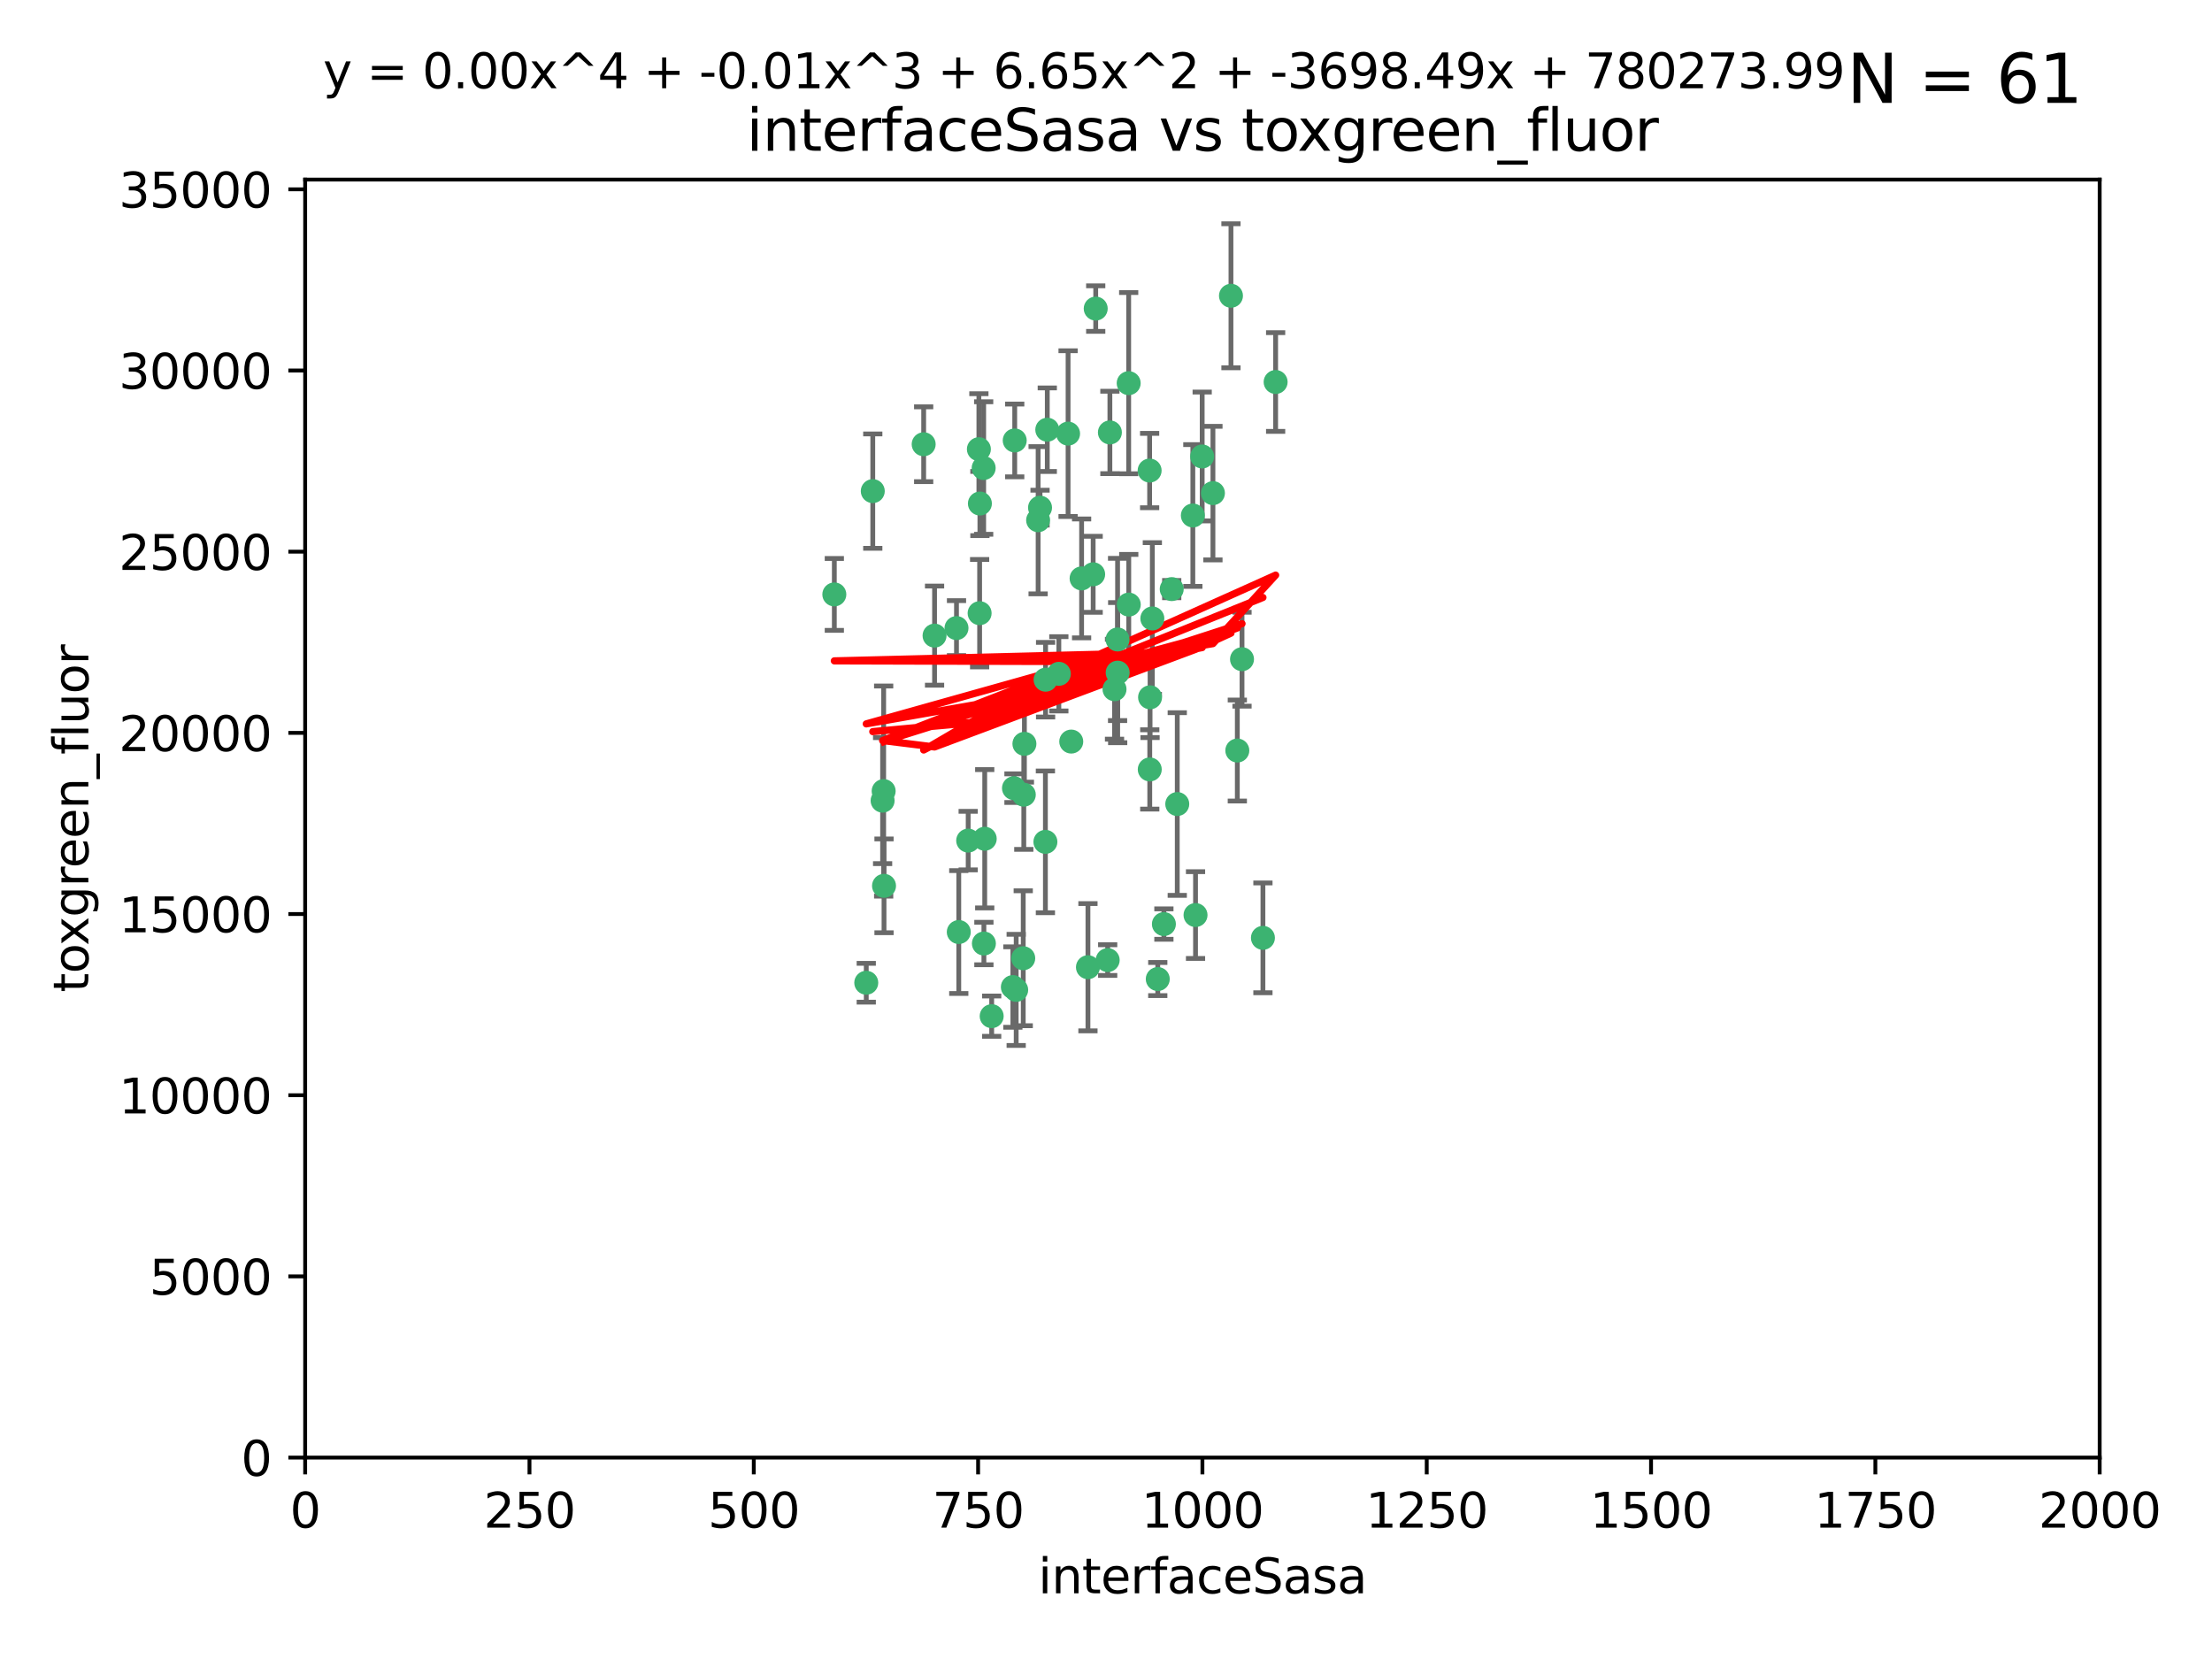 <?xml version="1.0" encoding="utf-8" standalone="no"?>
<!DOCTYPE svg PUBLIC "-//W3C//DTD SVG 1.1//EN"
  "http://www.w3.org/Graphics/SVG/1.1/DTD/svg11.dtd">
<svg xmlns:xlink="http://www.w3.org/1999/xlink" width="460.8pt" height="345.6pt" viewBox="0 0 460.8 345.6" xmlns="http://www.w3.org/2000/svg" version="1.1">
 <defs>
  <style type="text/css">*{stroke-linejoin: round; stroke-linecap: butt}</style>
 </defs>
 <g id="figure_1">
  <g id="patch_1">
   <path d="M 0 345.6 
L 460.8 345.6 
L 460.8 0 
L 0 0 
z
" style="fill: #ffffff"/>
  </g>
  <g id="axes_1">
   <g id="patch_2">
    <path d="M 63.571 303.64 
L 437.4 303.64 
L 437.4 37.411 
L 63.571 37.411 
z
" style="fill: #ffffff"/>
   </g>
   <g id="PathCollection_1">
    <defs>
     <path id="m97a8a658a0" d="M 0 1.118 
C 0.297 1.118 0.581 1 0.791 0.791 
C 1 0.581 1.118 0.297 1.118 0 
C 1.118 -0.297 1 -0.581 0.791 -0.791 
C 0.581 -1 0.297 -1.118 0 -1.118 
C -0.297 -1.118 -0.581 -1 -0.791 -0.791 
C -1 -0.581 -1.118 -0.297 -1.118 0 
C -1.118 0.297 -1 0.581 -0.791 0.791 
C -0.581 1 -0.297 1.118 0 1.118 
z
" style="stroke: #3cb371"/>
    </defs>
    <g clip-path="url(#p29687b8941)">
     <use xlink:href="#m97a8a658a0" x="239.489" y="98.026" style="fill: #3cb371; stroke: #3cb371"/>
     <use xlink:href="#m97a8a658a0" x="250.437" y="95.094" style="fill: #3cb371; stroke: #3cb371"/>
     <use xlink:href="#m97a8a658a0" x="218.168" y="89.516" style="fill: #3cb371; stroke: #3cb371"/>
     <use xlink:href="#m97a8a658a0" x="265.738" y="79.578" style="fill: #3cb371; stroke: #3cb371"/>
     <use xlink:href="#m97a8a658a0" x="252.676" y="102.727" style="fill: #3cb371; stroke: #3cb371"/>
     <use xlink:href="#m97a8a658a0" x="240.054" y="128.839" style="fill: #3cb371; stroke: #3cb371"/>
     <use xlink:href="#m97a8a658a0" x="258.734" y="137.321" style="fill: #3cb371; stroke: #3cb371"/>
     <use xlink:href="#m97a8a658a0" x="211.385" y="91.754" style="fill: #3cb371; stroke: #3cb371"/>
     <use xlink:href="#m97a8a658a0" x="235.142" y="125.947" style="fill: #3cb371; stroke: #3cb371"/>
     <use xlink:href="#m97a8a658a0" x="223.161" y="154.483" style="fill: #3cb371; stroke: #3cb371"/>
     <use xlink:href="#m97a8a658a0" x="248.491" y="107.386" style="fill: #3cb371; stroke: #3cb371"/>
     <use xlink:href="#m97a8a658a0" x="227.725" y="119.635" style="fill: #3cb371; stroke: #3cb371"/>
     <use xlink:href="#m97a8a658a0" x="235.125" y="79.819" style="fill: #3cb371; stroke: #3cb371"/>
     <use xlink:href="#m97a8a658a0" x="244.091" y="122.72" style="fill: #3cb371; stroke: #3cb371"/>
     <use xlink:href="#m97a8a658a0" x="241.185" y="203.953" style="fill: #3cb371; stroke: #3cb371"/>
     <use xlink:href="#m97a8a658a0" x="231.211" y="90.084" style="fill: #3cb371; stroke: #3cb371"/>
     <use xlink:href="#m97a8a658a0" x="213.404" y="154.954" style="fill: #3cb371; stroke: #3cb371"/>
     <use xlink:href="#m97a8a658a0" x="204.131" y="104.896" style="fill: #3cb371; stroke: #3cb371"/>
     <use xlink:href="#m97a8a658a0" x="257.757" y="156.348" style="fill: #3cb371; stroke: #3cb371"/>
     <use xlink:href="#m97a8a658a0" x="216.658" y="105.756" style="fill: #3cb371; stroke: #3cb371"/>
     <use xlink:href="#m97a8a658a0" x="204.916" y="97.498" style="fill: #3cb371; stroke: #3cb371"/>
     <use xlink:href="#m97a8a658a0" x="192.417" y="92.545" style="fill: #3cb371; stroke: #3cb371"/>
     <use xlink:href="#m97a8a658a0" x="213.275" y="165.548" style="fill: #3cb371; stroke: #3cb371"/>
     <use xlink:href="#m97a8a658a0" x="222.501" y="90.332" style="fill: #3cb371; stroke: #3cb371"/>
     <use xlink:href="#m97a8a658a0" x="206.585" y="211.686" style="fill: #3cb371; stroke: #3cb371"/>
     <use xlink:href="#m97a8a658a0" x="230.751" y="200.005" style="fill: #3cb371; stroke: #3cb371"/>
     <use xlink:href="#m97a8a658a0" x="199.256" y="130.84" style="fill: #3cb371; stroke: #3cb371"/>
     <use xlink:href="#m97a8a658a0" x="211.69" y="206.213" style="fill: #3cb371; stroke: #3cb371"/>
     <use xlink:href="#m97a8a658a0" x="213.159" y="199.62" style="fill: #3cb371; stroke: #3cb371"/>
     <use xlink:href="#m97a8a658a0" x="217.777" y="175.376" style="fill: #3cb371; stroke: #3cb371"/>
     <use xlink:href="#m97a8a658a0" x="216.26" y="108.373" style="fill: #3cb371; stroke: #3cb371"/>
     <use xlink:href="#m97a8a658a0" x="220.577" y="140.37" style="fill: #3cb371; stroke: #3cb371"/>
     <use xlink:href="#m97a8a658a0" x="203.92" y="93.572" style="fill: #3cb371; stroke: #3cb371"/>
     <use xlink:href="#m97a8a658a0" x="181.815" y="102.308" style="fill: #3cb371; stroke: #3cb371"/>
     <use xlink:href="#m97a8a658a0" x="204.073" y="127.738" style="fill: #3cb371; stroke: #3cb371"/>
     <use xlink:href="#m97a8a658a0" x="239.579" y="145.262" style="fill: #3cb371; stroke: #3cb371"/>
     <use xlink:href="#m97a8a658a0" x="232.833" y="140.122" style="fill: #3cb371; stroke: #3cb371"/>
     <use xlink:href="#m97a8a658a0" x="263.091" y="195.371" style="fill: #3cb371; stroke: #3cb371"/>
     <use xlink:href="#m97a8a658a0" x="210.998" y="205.621" style="fill: #3cb371; stroke: #3cb371"/>
     <use xlink:href="#m97a8a658a0" x="256.433" y="61.614" style="fill: #3cb371; stroke: #3cb371"/>
     <use xlink:href="#m97a8a658a0" x="249.05" y="190.622" style="fill: #3cb371; stroke: #3cb371"/>
     <use xlink:href="#m97a8a658a0" x="194.686" y="132.411" style="fill: #3cb371; stroke: #3cb371"/>
     <use xlink:href="#m97a8a658a0" x="183.864" y="166.79" style="fill: #3cb371; stroke: #3cb371"/>
     <use xlink:href="#m97a8a658a0" x="225.318" y="120.494" style="fill: #3cb371; stroke: #3cb371"/>
     <use xlink:href="#m97a8a658a0" x="180.458" y="204.723" style="fill: #3cb371; stroke: #3cb371"/>
     <use xlink:href="#m97a8a658a0" x="211.23" y="164.19" style="fill: #3cb371; stroke: #3cb371"/>
     <use xlink:href="#m97a8a658a0" x="232.811" y="133.213" style="fill: #3cb371; stroke: #3cb371"/>
     <use xlink:href="#m97a8a658a0" x="239.516" y="160.289" style="fill: #3cb371; stroke: #3cb371"/>
     <use xlink:href="#m97a8a658a0" x="204.964" y="196.552" style="fill: #3cb371; stroke: #3cb371"/>
     <use xlink:href="#m97a8a658a0" x="205.136" y="174.728" style="fill: #3cb371; stroke: #3cb371"/>
     <use xlink:href="#m97a8a658a0" x="228.258" y="64.285" style="fill: #3cb371; stroke: #3cb371"/>
     <use xlink:href="#m97a8a658a0" x="217.815" y="141.593" style="fill: #3cb371; stroke: #3cb371"/>
     <use xlink:href="#m97a8a658a0" x="201.69" y="175.112" style="fill: #3cb371; stroke: #3cb371"/>
     <use xlink:href="#m97a8a658a0" x="199.731" y="194.16" style="fill: #3cb371; stroke: #3cb371"/>
     <use xlink:href="#m97a8a658a0" x="242.461" y="192.502" style="fill: #3cb371; stroke: #3cb371"/>
     <use xlink:href="#m97a8a658a0" x="184.082" y="164.794" style="fill: #3cb371; stroke: #3cb371"/>
     <use xlink:href="#m97a8a658a0" x="232.174" y="143.576" style="fill: #3cb371; stroke: #3cb371"/>
     <use xlink:href="#m97a8a658a0" x="245.245" y="167.495" style="fill: #3cb371; stroke: #3cb371"/>
     <use xlink:href="#m97a8a658a0" x="173.806" y="123.828" style="fill: #3cb371; stroke: #3cb371"/>
     <use xlink:href="#m97a8a658a0" x="226.639" y="201.488" style="fill: #3cb371; stroke: #3cb371"/>
     <use xlink:href="#m97a8a658a0" x="184.157" y="184.534" style="fill: #3cb371; stroke: #3cb371"/>
    </g>
   </g>
   <g id="matplotlib.axis_1">
    <g id="xtick_1">
     <g id="line2d_1">
      <defs>
       <path id="mfdde298a21" d="M 0 0 
L 0 3.5 
" style="stroke: #000000; stroke-width: 0.8"/>
      </defs>
      <g>
       <use xlink:href="#mfdde298a21" x="63.571" y="303.64" style="stroke: #000000; stroke-width: 0.8"/>
      </g>
     </g>
     <g id="text_1">
      <!-- 0 -->
      <g transform="translate(60.39 318.238)scale(0.1 -0.1)">
       <defs>
        <path id="DejaVuSans-30" d="M 2034 4250 
Q 1547 4250 1301 3770 
Q 1056 3291 1056 2328 
Q 1056 1369 1301 889 
Q 1547 409 2034 409 
Q 2525 409 2770 889 
Q 3016 1369 3016 2328 
Q 3016 3291 2770 3770 
Q 2525 4250 2034 4250 
z
M 2034 4750 
Q 2819 4750 3233 4129 
Q 3647 3509 3647 2328 
Q 3647 1150 3233 529 
Q 2819 -91 2034 -91 
Q 1250 -91 836 529 
Q 422 1150 422 2328 
Q 422 3509 836 4129 
Q 1250 4750 2034 4750 
z
" transform="scale(0.016)"/>
       </defs>
       <use xlink:href="#DejaVuSans-30"/>
      </g>
     </g>
    </g>
    <g id="xtick_2">
     <g id="line2d_2">
      <g>
       <use xlink:href="#mfdde298a21" x="110.3" y="303.64" style="stroke: #000000; stroke-width: 0.8"/>
      </g>
     </g>
     <g id="text_2">
      <!-- 250 -->
      <g transform="translate(100.756 318.238)scale(0.1 -0.1)">
       <defs>
        <path id="DejaVuSans-32" d="M 1228 531 
L 3431 531 
L 3431 0 
L 469 0 
L 469 531 
Q 828 903 1448 1529 
Q 2069 2156 2228 2338 
Q 2531 2678 2651 2914 
Q 2772 3150 2772 3378 
Q 2772 3750 2511 3984 
Q 2250 4219 1831 4219 
Q 1534 4219 1204 4116 
Q 875 4013 500 3803 
L 500 4441 
Q 881 4594 1212 4672 
Q 1544 4750 1819 4750 
Q 2544 4750 2975 4387 
Q 3406 4025 3406 3419 
Q 3406 3131 3298 2873 
Q 3191 2616 2906 2266 
Q 2828 2175 2409 1742 
Q 1991 1309 1228 531 
z
" transform="scale(0.016)"/>
        <path id="DejaVuSans-35" d="M 691 4666 
L 3169 4666 
L 3169 4134 
L 1269 4134 
L 1269 2991 
Q 1406 3038 1543 3061 
Q 1681 3084 1819 3084 
Q 2600 3084 3056 2656 
Q 3513 2228 3513 1497 
Q 3513 744 3044 326 
Q 2575 -91 1722 -91 
Q 1428 -91 1123 -41 
Q 819 9 494 109 
L 494 744 
Q 775 591 1075 516 
Q 1375 441 1709 441 
Q 2250 441 2565 725 
Q 2881 1009 2881 1497 
Q 2881 1984 2565 2268 
Q 2250 2553 1709 2553 
Q 1456 2553 1204 2497 
Q 953 2441 691 2322 
L 691 4666 
z
" transform="scale(0.016)"/>
       </defs>
       <use xlink:href="#DejaVuSans-32"/>
       <use xlink:href="#DejaVuSans-35" x="63.623"/>
       <use xlink:href="#DejaVuSans-30" x="127.246"/>
      </g>
     </g>
    </g>
    <g id="xtick_3">
     <g id="line2d_3">
      <g>
       <use xlink:href="#mfdde298a21" x="157.028" y="303.64" style="stroke: #000000; stroke-width: 0.8"/>
      </g>
     </g>
     <g id="text_3">
      <!-- 500 -->
      <g transform="translate(147.485 318.238)scale(0.1 -0.1)">
       <use xlink:href="#DejaVuSans-35"/>
       <use xlink:href="#DejaVuSans-30" x="63.623"/>
       <use xlink:href="#DejaVuSans-30" x="127.246"/>
      </g>
     </g>
    </g>
    <g id="xtick_4">
     <g id="line2d_4">
      <g>
       <use xlink:href="#mfdde298a21" x="203.757" y="303.64" style="stroke: #000000; stroke-width: 0.8"/>
      </g>
     </g>
     <g id="text_4">
      <!-- 750 -->
      <g transform="translate(194.213 318.238)scale(0.1 -0.1)">
       <defs>
        <path id="DejaVuSans-37" d="M 525 4666 
L 3525 4666 
L 3525 4397 
L 1831 0 
L 1172 0 
L 2766 4134 
L 525 4134 
L 525 4666 
z
" transform="scale(0.016)"/>
       </defs>
       <use xlink:href="#DejaVuSans-37"/>
       <use xlink:href="#DejaVuSans-35" x="63.623"/>
       <use xlink:href="#DejaVuSans-30" x="127.246"/>
      </g>
     </g>
    </g>
    <g id="xtick_5">
     <g id="line2d_5">
      <g>
       <use xlink:href="#mfdde298a21" x="250.486" y="303.64" style="stroke: #000000; stroke-width: 0.8"/>
      </g>
     </g>
     <g id="text_5">
      <!-- 1000 -->
      <g transform="translate(237.761 318.238)scale(0.1 -0.1)">
       <defs>
        <path id="DejaVuSans-31" d="M 794 531 
L 1825 531 
L 1825 4091 
L 703 3866 
L 703 4441 
L 1819 4666 
L 2450 4666 
L 2450 531 
L 3481 531 
L 3481 0 
L 794 0 
L 794 531 
z
" transform="scale(0.016)"/>
       </defs>
       <use xlink:href="#DejaVuSans-31"/>
       <use xlink:href="#DejaVuSans-30" x="63.623"/>
       <use xlink:href="#DejaVuSans-30" x="127.246"/>
       <use xlink:href="#DejaVuSans-30" x="190.869"/>
      </g>
     </g>
    </g>
    <g id="xtick_6">
     <g id="line2d_6">
      <g>
       <use xlink:href="#mfdde298a21" x="297.214" y="303.64" style="stroke: #000000; stroke-width: 0.8"/>
      </g>
     </g>
     <g id="text_6">
      <!-- 1250 -->
      <g transform="translate(284.489 318.238)scale(0.1 -0.1)">
       <use xlink:href="#DejaVuSans-31"/>
       <use xlink:href="#DejaVuSans-32" x="63.623"/>
       <use xlink:href="#DejaVuSans-35" x="127.246"/>
       <use xlink:href="#DejaVuSans-30" x="190.869"/>
      </g>
     </g>
    </g>
    <g id="xtick_7">
     <g id="line2d_7">
      <g>
       <use xlink:href="#mfdde298a21" x="343.943" y="303.64" style="stroke: #000000; stroke-width: 0.8"/>
      </g>
     </g>
     <g id="text_7">
      <!-- 1500 -->
      <g transform="translate(331.218 318.238)scale(0.1 -0.1)">
       <use xlink:href="#DejaVuSans-31"/>
       <use xlink:href="#DejaVuSans-35" x="63.623"/>
       <use xlink:href="#DejaVuSans-30" x="127.246"/>
       <use xlink:href="#DejaVuSans-30" x="190.869"/>
      </g>
     </g>
    </g>
    <g id="xtick_8">
     <g id="line2d_8">
      <g>
       <use xlink:href="#mfdde298a21" x="390.671" y="303.64" style="stroke: #000000; stroke-width: 0.8"/>
      </g>
     </g>
     <g id="text_8">
      <!-- 1750 -->
      <g transform="translate(377.946 318.238)scale(0.1 -0.1)">
       <use xlink:href="#DejaVuSans-31"/>
       <use xlink:href="#DejaVuSans-37" x="63.623"/>
       <use xlink:href="#DejaVuSans-35" x="127.246"/>
       <use xlink:href="#DejaVuSans-30" x="190.869"/>
      </g>
     </g>
    </g>
    <g id="xtick_9">
     <g id="line2d_9">
      <g>
       <use xlink:href="#mfdde298a21" x="437.4" y="303.64" style="stroke: #000000; stroke-width: 0.8"/>
      </g>
     </g>
     <g id="text_9">
      <!-- 2000 -->
      <g transform="translate(424.675 318.238)scale(0.1 -0.1)">
       <use xlink:href="#DejaVuSans-32"/>
       <use xlink:href="#DejaVuSans-30" x="63.623"/>
       <use xlink:href="#DejaVuSans-30" x="127.246"/>
       <use xlink:href="#DejaVuSans-30" x="190.869"/>
      </g>
     </g>
    </g>
    <g id="text_10">
     <!-- interfaceSasa -->
     <g transform="translate(216.279 331.917)scale(0.1 -0.1)">
      <defs>
       <path id="DejaVuSans-69" d="M 603 3500 
L 1178 3500 
L 1178 0 
L 603 0 
L 603 3500 
z
M 603 4863 
L 1178 4863 
L 1178 4134 
L 603 4134 
L 603 4863 
z
" transform="scale(0.016)"/>
       <path id="DejaVuSans-6e" d="M 3513 2113 
L 3513 0 
L 2938 0 
L 2938 2094 
Q 2938 2591 2744 2837 
Q 2550 3084 2163 3084 
Q 1697 3084 1428 2787 
Q 1159 2491 1159 1978 
L 1159 0 
L 581 0 
L 581 3500 
L 1159 3500 
L 1159 2956 
Q 1366 3272 1645 3428 
Q 1925 3584 2291 3584 
Q 2894 3584 3203 3211 
Q 3513 2838 3513 2113 
z
" transform="scale(0.016)"/>
       <path id="DejaVuSans-74" d="M 1172 4494 
L 1172 3500 
L 2356 3500 
L 2356 3053 
L 1172 3053 
L 1172 1153 
Q 1172 725 1289 603 
Q 1406 481 1766 481 
L 2356 481 
L 2356 0 
L 1766 0 
Q 1100 0 847 248 
Q 594 497 594 1153 
L 594 3053 
L 172 3053 
L 172 3500 
L 594 3500 
L 594 4494 
L 1172 4494 
z
" transform="scale(0.016)"/>
       <path id="DejaVuSans-65" d="M 3597 1894 
L 3597 1613 
L 953 1613 
Q 991 1019 1311 708 
Q 1631 397 2203 397 
Q 2534 397 2845 478 
Q 3156 559 3463 722 
L 3463 178 
Q 3153 47 2828 -22 
Q 2503 -91 2169 -91 
Q 1331 -91 842 396 
Q 353 884 353 1716 
Q 353 2575 817 3079 
Q 1281 3584 2069 3584 
Q 2775 3584 3186 3129 
Q 3597 2675 3597 1894 
z
M 3022 2063 
Q 3016 2534 2758 2815 
Q 2500 3097 2075 3097 
Q 1594 3097 1305 2825 
Q 1016 2553 972 2059 
L 3022 2063 
z
" transform="scale(0.016)"/>
       <path id="DejaVuSans-72" d="M 2631 2963 
Q 2534 3019 2420 3045 
Q 2306 3072 2169 3072 
Q 1681 3072 1420 2755 
Q 1159 2438 1159 1844 
L 1159 0 
L 581 0 
L 581 3500 
L 1159 3500 
L 1159 2956 
Q 1341 3275 1631 3429 
Q 1922 3584 2338 3584 
Q 2397 3584 2469 3576 
Q 2541 3569 2628 3553 
L 2631 2963 
z
" transform="scale(0.016)"/>
       <path id="DejaVuSans-66" d="M 2375 4863 
L 2375 4384 
L 1825 4384 
Q 1516 4384 1395 4259 
Q 1275 4134 1275 3809 
L 1275 3500 
L 2222 3500 
L 2222 3053 
L 1275 3053 
L 1275 0 
L 697 0 
L 697 3053 
L 147 3053 
L 147 3500 
L 697 3500 
L 697 3744 
Q 697 4328 969 4595 
Q 1241 4863 1831 4863 
L 2375 4863 
z
" transform="scale(0.016)"/>
       <path id="DejaVuSans-61" d="M 2194 1759 
Q 1497 1759 1228 1600 
Q 959 1441 959 1056 
Q 959 750 1161 570 
Q 1363 391 1709 391 
Q 2188 391 2477 730 
Q 2766 1069 2766 1631 
L 2766 1759 
L 2194 1759 
z
M 3341 1997 
L 3341 0 
L 2766 0 
L 2766 531 
Q 2569 213 2275 61 
Q 1981 -91 1556 -91 
Q 1019 -91 701 211 
Q 384 513 384 1019 
Q 384 1609 779 1909 
Q 1175 2209 1959 2209 
L 2766 2209 
L 2766 2266 
Q 2766 2663 2505 2880 
Q 2244 3097 1772 3097 
Q 1472 3097 1187 3025 
Q 903 2953 641 2809 
L 641 3341 
Q 956 3463 1253 3523 
Q 1550 3584 1831 3584 
Q 2591 3584 2966 3190 
Q 3341 2797 3341 1997 
z
" transform="scale(0.016)"/>
       <path id="DejaVuSans-63" d="M 3122 3366 
L 3122 2828 
Q 2878 2963 2633 3030 
Q 2388 3097 2138 3097 
Q 1578 3097 1268 2742 
Q 959 2388 959 1747 
Q 959 1106 1268 751 
Q 1578 397 2138 397 
Q 2388 397 2633 464 
Q 2878 531 3122 666 
L 3122 134 
Q 2881 22 2623 -34 
Q 2366 -91 2075 -91 
Q 1284 -91 818 406 
Q 353 903 353 1747 
Q 353 2603 823 3093 
Q 1294 3584 2113 3584 
Q 2378 3584 2631 3529 
Q 2884 3475 3122 3366 
z
" transform="scale(0.016)"/>
       <path id="DejaVuSans-53" d="M 3425 4513 
L 3425 3897 
Q 3066 4069 2747 4153 
Q 2428 4238 2131 4238 
Q 1616 4238 1336 4038 
Q 1056 3838 1056 3469 
Q 1056 3159 1242 3001 
Q 1428 2844 1947 2747 
L 2328 2669 
Q 3034 2534 3370 2195 
Q 3706 1856 3706 1288 
Q 3706 609 3251 259 
Q 2797 -91 1919 -91 
Q 1588 -91 1214 -16 
Q 841 59 441 206 
L 441 856 
Q 825 641 1194 531 
Q 1563 422 1919 422 
Q 2459 422 2753 634 
Q 3047 847 3047 1241 
Q 3047 1584 2836 1778 
Q 2625 1972 2144 2069 
L 1759 2144 
Q 1053 2284 737 2584 
Q 422 2884 422 3419 
Q 422 4038 858 4394 
Q 1294 4750 2059 4750 
Q 2388 4750 2728 4690 
Q 3069 4631 3425 4513 
z
" transform="scale(0.016)"/>
       <path id="DejaVuSans-73" d="M 2834 3397 
L 2834 2853 
Q 2591 2978 2328 3040 
Q 2066 3103 1784 3103 
Q 1356 3103 1142 2972 
Q 928 2841 928 2578 
Q 928 2378 1081 2264 
Q 1234 2150 1697 2047 
L 1894 2003 
Q 2506 1872 2764 1633 
Q 3022 1394 3022 966 
Q 3022 478 2636 193 
Q 2250 -91 1575 -91 
Q 1294 -91 989 -36 
Q 684 19 347 128 
L 347 722 
Q 666 556 975 473 
Q 1284 391 1588 391 
Q 1994 391 2212 530 
Q 2431 669 2431 922 
Q 2431 1156 2273 1281 
Q 2116 1406 1581 1522 
L 1381 1569 
Q 847 1681 609 1914 
Q 372 2147 372 2553 
Q 372 3047 722 3315 
Q 1072 3584 1716 3584 
Q 2034 3584 2315 3537 
Q 2597 3491 2834 3397 
z
" transform="scale(0.016)"/>
      </defs>
      <use xlink:href="#DejaVuSans-69"/>
      <use xlink:href="#DejaVuSans-6e" x="27.783"/>
      <use xlink:href="#DejaVuSans-74" x="91.162"/>
      <use xlink:href="#DejaVuSans-65" x="130.371"/>
      <use xlink:href="#DejaVuSans-72" x="191.895"/>
      <use xlink:href="#DejaVuSans-66" x="233.008"/>
      <use xlink:href="#DejaVuSans-61" x="268.213"/>
      <use xlink:href="#DejaVuSans-63" x="329.492"/>
      <use xlink:href="#DejaVuSans-65" x="384.473"/>
      <use xlink:href="#DejaVuSans-53" x="445.996"/>
      <use xlink:href="#DejaVuSans-61" x="509.473"/>
      <use xlink:href="#DejaVuSans-73" x="570.752"/>
      <use xlink:href="#DejaVuSans-61" x="622.852"/>
     </g>
    </g>
   </g>
   <g id="matplotlib.axis_2">
    <g id="ytick_1">
     <g id="line2d_10">
      <defs>
       <path id="m97d3f3ef2b" d="M 0 0 
L -3.5 0 
" style="stroke: #000000; stroke-width: 0.8"/>
      </defs>
      <g>
       <use xlink:href="#m97d3f3ef2b" x="63.571" y="303.64" style="stroke: #000000; stroke-width: 0.8"/>
      </g>
     </g>
     <g id="text_11">
      <!-- 0 -->
      <g transform="translate(50.209 307.439)scale(0.1 -0.1)">
       <use xlink:href="#DejaVuSans-30"/>
      </g>
     </g>
    </g>
    <g id="ytick_2">
     <g id="line2d_11">
      <g>
       <use xlink:href="#m97d3f3ef2b" x="63.571" y="265.897" style="stroke: #000000; stroke-width: 0.8"/>
      </g>
     </g>
     <g id="text_12">
      <!-- 5000 -->
      <g transform="translate(31.121 269.696)scale(0.1 -0.1)">
       <use xlink:href="#DejaVuSans-35"/>
       <use xlink:href="#DejaVuSans-30" x="63.623"/>
       <use xlink:href="#DejaVuSans-30" x="127.246"/>
       <use xlink:href="#DejaVuSans-30" x="190.869"/>
      </g>
     </g>
    </g>
    <g id="ytick_3">
     <g id="line2d_12">
      <g>
       <use xlink:href="#m97d3f3ef2b" x="63.571" y="228.154" style="stroke: #000000; stroke-width: 0.8"/>
      </g>
     </g>
     <g id="text_13">
      <!-- 10000 -->
      <g transform="translate(24.759 231.953)scale(0.1 -0.1)">
       <use xlink:href="#DejaVuSans-31"/>
       <use xlink:href="#DejaVuSans-30" x="63.623"/>
       <use xlink:href="#DejaVuSans-30" x="127.246"/>
       <use xlink:href="#DejaVuSans-30" x="190.869"/>
       <use xlink:href="#DejaVuSans-30" x="254.492"/>
      </g>
     </g>
    </g>
    <g id="ytick_4">
     <g id="line2d_13">
      <g>
       <use xlink:href="#m97d3f3ef2b" x="63.571" y="190.411" style="stroke: #000000; stroke-width: 0.8"/>
      </g>
     </g>
     <g id="text_14">
      <!-- 15000 -->
      <g transform="translate(24.759 194.21)scale(0.1 -0.1)">
       <use xlink:href="#DejaVuSans-31"/>
       <use xlink:href="#DejaVuSans-35" x="63.623"/>
       <use xlink:href="#DejaVuSans-30" x="127.246"/>
       <use xlink:href="#DejaVuSans-30" x="190.869"/>
       <use xlink:href="#DejaVuSans-30" x="254.492"/>
      </g>
     </g>
    </g>
    <g id="ytick_5">
     <g id="line2d_14">
      <g>
       <use xlink:href="#m97d3f3ef2b" x="63.571" y="152.668" style="stroke: #000000; stroke-width: 0.8"/>
      </g>
     </g>
     <g id="text_15">
      <!-- 20000 -->
      <g transform="translate(24.759 156.467)scale(0.1 -0.1)">
       <use xlink:href="#DejaVuSans-32"/>
       <use xlink:href="#DejaVuSans-30" x="63.623"/>
       <use xlink:href="#DejaVuSans-30" x="127.246"/>
       <use xlink:href="#DejaVuSans-30" x="190.869"/>
       <use xlink:href="#DejaVuSans-30" x="254.492"/>
      </g>
     </g>
    </g>
    <g id="ytick_6">
     <g id="line2d_15">
      <g>
       <use xlink:href="#m97d3f3ef2b" x="63.571" y="114.925" style="stroke: #000000; stroke-width: 0.8"/>
      </g>
     </g>
     <g id="text_16">
      <!-- 25000 -->
      <g transform="translate(24.759 118.724)scale(0.1 -0.1)">
       <use xlink:href="#DejaVuSans-32"/>
       <use xlink:href="#DejaVuSans-35" x="63.623"/>
       <use xlink:href="#DejaVuSans-30" x="127.246"/>
       <use xlink:href="#DejaVuSans-30" x="190.869"/>
       <use xlink:href="#DejaVuSans-30" x="254.492"/>
      </g>
     </g>
    </g>
    <g id="ytick_7">
     <g id="line2d_16">
      <g>
       <use xlink:href="#m97d3f3ef2b" x="63.571" y="77.181" style="stroke: #000000; stroke-width: 0.8"/>
      </g>
     </g>
     <g id="text_17">
      <!-- 30000 -->
      <g transform="translate(24.759 80.981)scale(0.1 -0.1)">
       <defs>
        <path id="DejaVuSans-33" d="M 2597 2516 
Q 3050 2419 3304 2112 
Q 3559 1806 3559 1356 
Q 3559 666 3084 287 
Q 2609 -91 1734 -91 
Q 1441 -91 1130 -33 
Q 819 25 488 141 
L 488 750 
Q 750 597 1062 519 
Q 1375 441 1716 441 
Q 2309 441 2620 675 
Q 2931 909 2931 1356 
Q 2931 1769 2642 2001 
Q 2353 2234 1838 2234 
L 1294 2234 
L 1294 2753 
L 1863 2753 
Q 2328 2753 2575 2939 
Q 2822 3125 2822 3475 
Q 2822 3834 2567 4026 
Q 2313 4219 1838 4219 
Q 1578 4219 1281 4162 
Q 984 4106 628 3988 
L 628 4550 
Q 988 4650 1302 4700 
Q 1616 4750 1894 4750 
Q 2613 4750 3031 4423 
Q 3450 4097 3450 3541 
Q 3450 3153 3228 2886 
Q 3006 2619 2597 2516 
z
" transform="scale(0.016)"/>
       </defs>
       <use xlink:href="#DejaVuSans-33"/>
       <use xlink:href="#DejaVuSans-30" x="63.623"/>
       <use xlink:href="#DejaVuSans-30" x="127.246"/>
       <use xlink:href="#DejaVuSans-30" x="190.869"/>
       <use xlink:href="#DejaVuSans-30" x="254.492"/>
      </g>
     </g>
    </g>
    <g id="ytick_8">
     <g id="line2d_17">
      <g>
       <use xlink:href="#m97d3f3ef2b" x="63.571" y="39.438" style="stroke: #000000; stroke-width: 0.8"/>
      </g>
     </g>
     <g id="text_18">
      <!-- 35000 -->
      <g transform="translate(24.759 43.238)scale(0.1 -0.1)">
       <use xlink:href="#DejaVuSans-33"/>
       <use xlink:href="#DejaVuSans-35" x="63.623"/>
       <use xlink:href="#DejaVuSans-30" x="127.246"/>
       <use xlink:href="#DejaVuSans-30" x="190.869"/>
       <use xlink:href="#DejaVuSans-30" x="254.492"/>
      </g>
     </g>
    </g>
    <g id="text_19">
     <!-- toxgreen_fluor -->
     <g transform="translate(18.401 206.72)rotate(-90)scale(0.1 -0.1)">
      <defs>
       <path id="DejaVuSans-6f" d="M 1959 3097 
Q 1497 3097 1228 2736 
Q 959 2375 959 1747 
Q 959 1119 1226 758 
Q 1494 397 1959 397 
Q 2419 397 2687 759 
Q 2956 1122 2956 1747 
Q 2956 2369 2687 2733 
Q 2419 3097 1959 3097 
z
M 1959 3584 
Q 2709 3584 3137 3096 
Q 3566 2609 3566 1747 
Q 3566 888 3137 398 
Q 2709 -91 1959 -91 
Q 1206 -91 779 398 
Q 353 888 353 1747 
Q 353 2609 779 3096 
Q 1206 3584 1959 3584 
z
" transform="scale(0.016)"/>
       <path id="DejaVuSans-78" d="M 3513 3500 
L 2247 1797 
L 3578 0 
L 2900 0 
L 1881 1375 
L 863 0 
L 184 0 
L 1544 1831 
L 300 3500 
L 978 3500 
L 1906 2253 
L 2834 3500 
L 3513 3500 
z
" transform="scale(0.016)"/>
       <path id="DejaVuSans-67" d="M 2906 1791 
Q 2906 2416 2648 2759 
Q 2391 3103 1925 3103 
Q 1463 3103 1205 2759 
Q 947 2416 947 1791 
Q 947 1169 1205 825 
Q 1463 481 1925 481 
Q 2391 481 2648 825 
Q 2906 1169 2906 1791 
z
M 3481 434 
Q 3481 -459 3084 -895 
Q 2688 -1331 1869 -1331 
Q 1566 -1331 1297 -1286 
Q 1028 -1241 775 -1147 
L 775 -588 
Q 1028 -725 1275 -790 
Q 1522 -856 1778 -856 
Q 2344 -856 2625 -561 
Q 2906 -266 2906 331 
L 2906 616 
Q 2728 306 2450 153 
Q 2172 0 1784 0 
Q 1141 0 747 490 
Q 353 981 353 1791 
Q 353 2603 747 3093 
Q 1141 3584 1784 3584 
Q 2172 3584 2450 3431 
Q 2728 3278 2906 2969 
L 2906 3500 
L 3481 3500 
L 3481 434 
z
" transform="scale(0.016)"/>
       <path id="DejaVuSans-5f" d="M 3263 -1063 
L 3263 -1509 
L -63 -1509 
L -63 -1063 
L 3263 -1063 
z
" transform="scale(0.016)"/>
       <path id="DejaVuSans-6c" d="M 603 4863 
L 1178 4863 
L 1178 0 
L 603 0 
L 603 4863 
z
" transform="scale(0.016)"/>
       <path id="DejaVuSans-75" d="M 544 1381 
L 544 3500 
L 1119 3500 
L 1119 1403 
Q 1119 906 1312 657 
Q 1506 409 1894 409 
Q 2359 409 2629 706 
Q 2900 1003 2900 1516 
L 2900 3500 
L 3475 3500 
L 3475 0 
L 2900 0 
L 2900 538 
Q 2691 219 2414 64 
Q 2138 -91 1772 -91 
Q 1169 -91 856 284 
Q 544 659 544 1381 
z
M 1991 3584 
L 1991 3584 
z
" transform="scale(0.016)"/>
      </defs>
      <use xlink:href="#DejaVuSans-74"/>
      <use xlink:href="#DejaVuSans-6f" x="39.209"/>
      <use xlink:href="#DejaVuSans-78" x="97.266"/>
      <use xlink:href="#DejaVuSans-67" x="156.445"/>
      <use xlink:href="#DejaVuSans-72" x="219.922"/>
      <use xlink:href="#DejaVuSans-65" x="258.785"/>
      <use xlink:href="#DejaVuSans-65" x="320.309"/>
      <use xlink:href="#DejaVuSans-6e" x="381.832"/>
      <use xlink:href="#DejaVuSans-5f" x="445.211"/>
      <use xlink:href="#DejaVuSans-66" x="495.211"/>
      <use xlink:href="#DejaVuSans-6c" x="530.416"/>
      <use xlink:href="#DejaVuSans-75" x="558.199"/>
      <use xlink:href="#DejaVuSans-6f" x="621.578"/>
      <use xlink:href="#DejaVuSans-72" x="682.76"/>
     </g>
    </g>
   </g>
   <g id="LineCollection_1">
    <path d="M 239.489 105.772 
L 239.489 90.281 
" clip-path="url(#p29687b8941)" style="fill: none; stroke: #696969"/>
    <path d="M 250.437 108.514 
L 250.437 81.675 
" clip-path="url(#p29687b8941)" style="fill: none; stroke: #696969"/>
    <path d="M 218.168 98.217 
L 218.168 80.815 
" clip-path="url(#p29687b8941)" style="fill: none; stroke: #696969"/>
    <path d="M 265.738 89.863 
L 265.738 69.294 
" clip-path="url(#p29687b8941)" style="fill: none; stroke: #696969"/>
    <path d="M 252.676 116.638 
L 252.676 88.815 
" clip-path="url(#p29687b8941)" style="fill: none; stroke: #696969"/>
    <path d="M 240.054 144.637 
L 240.054 113.041 
" clip-path="url(#p29687b8941)" style="fill: none; stroke: #696969"/>
    <path d="M 258.734 147.102 
L 258.734 127.541 
" clip-path="url(#p29687b8941)" style="fill: none; stroke: #696969"/>
    <path d="M 211.385 99.334 
L 211.385 84.174 
" clip-path="url(#p29687b8941)" style="fill: none; stroke: #696969"/>
    <path d="M 235.142 136.397 
L 235.142 115.497 
" clip-path="url(#p29687b8941)" style="fill: none; stroke: #696969"/>
    <path d="M 223.161 155.048 
L 223.161 153.918 
" clip-path="url(#p29687b8941)" style="fill: none; stroke: #696969"/>
    <path d="M 248.491 122.155 
L 248.491 92.617 
" clip-path="url(#p29687b8941)" style="fill: none; stroke: #696969"/>
    <path d="M 227.725 127.554 
L 227.725 111.717 
" clip-path="url(#p29687b8941)" style="fill: none; stroke: #696969"/>
    <path d="M 235.125 98.693 
L 235.125 60.945 
" clip-path="url(#p29687b8941)" style="fill: none; stroke: #696969"/>
    <path d="M 244.091 124.514 
L 244.091 120.926 
" clip-path="url(#p29687b8941)" style="fill: none; stroke: #696969"/>
    <path d="M 241.185 207.405 
L 241.185 200.501 
" clip-path="url(#p29687b8941)" style="fill: none; stroke: #696969"/>
    <path d="M 231.211 98.668 
L 231.211 81.501 
" clip-path="url(#p29687b8941)" style="fill: none; stroke: #696969"/>
    <path d="M 213.404 162.929 
L 213.404 146.979 
" clip-path="url(#p29687b8941)" style="fill: none; stroke: #696969"/>
    <path d="M 204.131 111.578 
L 204.131 98.214 
" clip-path="url(#p29687b8941)" style="fill: none; stroke: #696969"/>
    <path d="M 257.757 166.868 
L 257.757 145.829 
" clip-path="url(#p29687b8941)" style="fill: none; stroke: #696969"/>
    <path d="M 216.658 109.392 
L 216.658 102.12 
" clip-path="url(#p29687b8941)" style="fill: none; stroke: #696969"/>
    <path d="M 204.916 111.302 
L 204.916 83.693 
" clip-path="url(#p29687b8941)" style="fill: none; stroke: #696969"/>
    <path d="M 192.417 100.341 
L 192.417 84.749 
" clip-path="url(#p29687b8941)" style="fill: none; stroke: #696969"/>
    <path d="M 213.275 176.939 
L 213.275 154.157 
" clip-path="url(#p29687b8941)" style="fill: none; stroke: #696969"/>
    <path d="M 222.501 107.592 
L 222.501 73.071 
" clip-path="url(#p29687b8941)" style="fill: none; stroke: #696969"/>
    <path d="M 206.585 215.883 
L 206.585 207.488 
" clip-path="url(#p29687b8941)" style="fill: none; stroke: #696969"/>
    <path d="M 230.751 203.204 
L 230.751 196.806 
" clip-path="url(#p29687b8941)" style="fill: none; stroke: #696969"/>
    <path d="M 199.256 136.561 
L 199.256 125.12 
" clip-path="url(#p29687b8941)" style="fill: none; stroke: #696969"/>
    <path d="M 211.69 217.788 
L 211.69 194.637 
" clip-path="url(#p29687b8941)" style="fill: none; stroke: #696969"/>
    <path d="M 213.159 213.675 
L 213.159 185.565 
" clip-path="url(#p29687b8941)" style="fill: none; stroke: #696969"/>
    <path d="M 217.777 190.142 
L 217.777 160.609 
" clip-path="url(#p29687b8941)" style="fill: none; stroke: #696969"/>
    <path d="M 216.26 123.707 
L 216.26 93.039 
" clip-path="url(#p29687b8941)" style="fill: none; stroke: #696969"/>
    <path d="M 220.577 148.106 
L 220.577 132.634 
" clip-path="url(#p29687b8941)" style="fill: none; stroke: #696969"/>
    <path d="M 203.92 105.129 
L 203.92 82.016 
" clip-path="url(#p29687b8941)" style="fill: none; stroke: #696969"/>
    <path d="M 181.815 114.22 
L 181.815 90.397 
" clip-path="url(#p29687b8941)" style="fill: none; stroke: #696969"/>
    <path d="M 204.073 138.926 
L 204.073 116.549 
" clip-path="url(#p29687b8941)" style="fill: none; stroke: #696969"/>
    <path d="M 239.579 153.647 
L 239.579 136.877 
" clip-path="url(#p29687b8941)" style="fill: none; stroke: #696969"/>
    <path d="M 232.833 154.719 
L 232.833 125.526 
" clip-path="url(#p29687b8941)" style="fill: none; stroke: #696969"/>
    <path d="M 263.091 206.807 
L 263.091 183.935 
" clip-path="url(#p29687b8941)" style="fill: none; stroke: #696969"/>
    <path d="M 210.998 214 
L 210.998 197.242 
" clip-path="url(#p29687b8941)" style="fill: none; stroke: #696969"/>
    <path d="M 256.433 76.614 
L 256.433 46.614 
" clip-path="url(#p29687b8941)" style="fill: none; stroke: #696969"/>
    <path d="M 249.05 199.661 
L 249.05 181.584 
" clip-path="url(#p29687b8941)" style="fill: none; stroke: #696969"/>
    <path d="M 194.686 142.738 
L 194.686 122.084 
" clip-path="url(#p29687b8941)" style="fill: none; stroke: #696969"/>
    <path d="M 183.864 179.908 
L 183.864 153.671 
" clip-path="url(#p29687b8941)" style="fill: none; stroke: #696969"/>
    <path d="M 225.318 132.879 
L 225.318 108.108 
" clip-path="url(#p29687b8941)" style="fill: none; stroke: #696969"/>
    <path d="M 180.458 208.763 
L 180.458 200.682 
" clip-path="url(#p29687b8941)" style="fill: none; stroke: #696969"/>
    <path d="M 211.23 167.175 
L 211.23 161.206 
" clip-path="url(#p29687b8941)" style="fill: none; stroke: #696969"/>
    <path d="M 232.811 150.11 
L 232.811 116.316 
" clip-path="url(#p29687b8941)" style="fill: none; stroke: #696969"/>
    <path d="M 239.516 168.551 
L 239.516 152.026 
" clip-path="url(#p29687b8941)" style="fill: none; stroke: #696969"/>
    <path d="M 204.964 200.974 
L 204.964 192.13 
" clip-path="url(#p29687b8941)" style="fill: none; stroke: #696969"/>
    <path d="M 205.136 189.135 
L 205.136 160.322 
" clip-path="url(#p29687b8941)" style="fill: none; stroke: #696969"/>
    <path d="M 228.258 69.03 
L 228.258 59.54 
" clip-path="url(#p29687b8941)" style="fill: none; stroke: #696969"/>
    <path d="M 217.815 149.363 
L 217.815 133.823 
" clip-path="url(#p29687b8941)" style="fill: none; stroke: #696969"/>
    <path d="M 201.69 181.212 
L 201.69 169.013 
" clip-path="url(#p29687b8941)" style="fill: none; stroke: #696969"/>
    <path d="M 199.731 206.958 
L 199.731 181.362 
" clip-path="url(#p29687b8941)" style="fill: none; stroke: #696969"/>
    <path d="M 242.461 195.669 
L 242.461 189.335 
" clip-path="url(#p29687b8941)" style="fill: none; stroke: #696969"/>
    <path d="M 184.082 186.68 
L 184.082 142.908 
" clip-path="url(#p29687b8941)" style="fill: none; stroke: #696969"/>
    <path d="M 232.174 153.98 
L 232.174 133.171 
" clip-path="url(#p29687b8941)" style="fill: none; stroke: #696969"/>
    <path d="M 245.245 186.519 
L 245.245 148.47 
" clip-path="url(#p29687b8941)" style="fill: none; stroke: #696969"/>
    <path d="M 173.806 131.314 
L 173.806 116.343 
" clip-path="url(#p29687b8941)" style="fill: none; stroke: #696969"/>
    <path d="M 226.639 214.744 
L 226.639 188.233 
" clip-path="url(#p29687b8941)" style="fill: none; stroke: #696969"/>
    <path d="M 184.157 194.3 
L 184.157 174.769 
" clip-path="url(#p29687b8941)" style="fill: none; stroke: #696969"/>
   </g>
   <g id="line2d_18">
    <defs>
     <path id="m94563038fa" d="M 2 0 
L -2 -0 
" style="stroke: #696969"/>
    </defs>
    <g clip-path="url(#p29687b8941)">
     <use xlink:href="#m94563038fa" x="239.489" y="105.772" style="fill: #696969; stroke: #696969"/>
     <use xlink:href="#m94563038fa" x="250.437" y="108.514" style="fill: #696969; stroke: #696969"/>
     <use xlink:href="#m94563038fa" x="218.168" y="98.217" style="fill: #696969; stroke: #696969"/>
     <use xlink:href="#m94563038fa" x="265.738" y="89.863" style="fill: #696969; stroke: #696969"/>
     <use xlink:href="#m94563038fa" x="252.676" y="116.638" style="fill: #696969; stroke: #696969"/>
     <use xlink:href="#m94563038fa" x="240.054" y="144.637" style="fill: #696969; stroke: #696969"/>
     <use xlink:href="#m94563038fa" x="258.734" y="147.102" style="fill: #696969; stroke: #696969"/>
     <use xlink:href="#m94563038fa" x="211.385" y="99.334" style="fill: #696969; stroke: #696969"/>
     <use xlink:href="#m94563038fa" x="235.142" y="136.397" style="fill: #696969; stroke: #696969"/>
     <use xlink:href="#m94563038fa" x="223.161" y="155.048" style="fill: #696969; stroke: #696969"/>
     <use xlink:href="#m94563038fa" x="248.491" y="122.155" style="fill: #696969; stroke: #696969"/>
     <use xlink:href="#m94563038fa" x="227.725" y="127.554" style="fill: #696969; stroke: #696969"/>
     <use xlink:href="#m94563038fa" x="235.125" y="98.693" style="fill: #696969; stroke: #696969"/>
     <use xlink:href="#m94563038fa" x="244.091" y="124.514" style="fill: #696969; stroke: #696969"/>
     <use xlink:href="#m94563038fa" x="241.185" y="207.405" style="fill: #696969; stroke: #696969"/>
     <use xlink:href="#m94563038fa" x="231.211" y="98.668" style="fill: #696969; stroke: #696969"/>
     <use xlink:href="#m94563038fa" x="213.404" y="162.929" style="fill: #696969; stroke: #696969"/>
     <use xlink:href="#m94563038fa" x="204.131" y="111.578" style="fill: #696969; stroke: #696969"/>
     <use xlink:href="#m94563038fa" x="257.757" y="166.868" style="fill: #696969; stroke: #696969"/>
     <use xlink:href="#m94563038fa" x="216.658" y="109.392" style="fill: #696969; stroke: #696969"/>
     <use xlink:href="#m94563038fa" x="204.916" y="111.302" style="fill: #696969; stroke: #696969"/>
     <use xlink:href="#m94563038fa" x="192.417" y="100.341" style="fill: #696969; stroke: #696969"/>
     <use xlink:href="#m94563038fa" x="213.275" y="176.939" style="fill: #696969; stroke: #696969"/>
     <use xlink:href="#m94563038fa" x="222.501" y="107.592" style="fill: #696969; stroke: #696969"/>
     <use xlink:href="#m94563038fa" x="206.585" y="215.883" style="fill: #696969; stroke: #696969"/>
     <use xlink:href="#m94563038fa" x="230.751" y="203.204" style="fill: #696969; stroke: #696969"/>
     <use xlink:href="#m94563038fa" x="199.256" y="136.561" style="fill: #696969; stroke: #696969"/>
     <use xlink:href="#m94563038fa" x="211.69" y="217.788" style="fill: #696969; stroke: #696969"/>
     <use xlink:href="#m94563038fa" x="213.159" y="213.675" style="fill: #696969; stroke: #696969"/>
     <use xlink:href="#m94563038fa" x="217.777" y="190.142" style="fill: #696969; stroke: #696969"/>
     <use xlink:href="#m94563038fa" x="216.26" y="123.707" style="fill: #696969; stroke: #696969"/>
     <use xlink:href="#m94563038fa" x="220.577" y="148.106" style="fill: #696969; stroke: #696969"/>
     <use xlink:href="#m94563038fa" x="203.92" y="105.129" style="fill: #696969; stroke: #696969"/>
     <use xlink:href="#m94563038fa" x="181.815" y="114.22" style="fill: #696969; stroke: #696969"/>
     <use xlink:href="#m94563038fa" x="204.073" y="138.926" style="fill: #696969; stroke: #696969"/>
     <use xlink:href="#m94563038fa" x="239.579" y="153.647" style="fill: #696969; stroke: #696969"/>
     <use xlink:href="#m94563038fa" x="232.833" y="154.719" style="fill: #696969; stroke: #696969"/>
     <use xlink:href="#m94563038fa" x="263.091" y="206.807" style="fill: #696969; stroke: #696969"/>
     <use xlink:href="#m94563038fa" x="210.998" y="214" style="fill: #696969; stroke: #696969"/>
     <use xlink:href="#m94563038fa" x="256.433" y="76.614" style="fill: #696969; stroke: #696969"/>
     <use xlink:href="#m94563038fa" x="249.05" y="199.661" style="fill: #696969; stroke: #696969"/>
     <use xlink:href="#m94563038fa" x="194.686" y="142.738" style="fill: #696969; stroke: #696969"/>
     <use xlink:href="#m94563038fa" x="183.864" y="179.908" style="fill: #696969; stroke: #696969"/>
     <use xlink:href="#m94563038fa" x="225.318" y="132.879" style="fill: #696969; stroke: #696969"/>
     <use xlink:href="#m94563038fa" x="180.458" y="208.763" style="fill: #696969; stroke: #696969"/>
     <use xlink:href="#m94563038fa" x="211.23" y="167.175" style="fill: #696969; stroke: #696969"/>
     <use xlink:href="#m94563038fa" x="232.811" y="150.11" style="fill: #696969; stroke: #696969"/>
     <use xlink:href="#m94563038fa" x="239.516" y="168.551" style="fill: #696969; stroke: #696969"/>
     <use xlink:href="#m94563038fa" x="204.964" y="200.974" style="fill: #696969; stroke: #696969"/>
     <use xlink:href="#m94563038fa" x="205.136" y="189.135" style="fill: #696969; stroke: #696969"/>
     <use xlink:href="#m94563038fa" x="228.258" y="69.03" style="fill: #696969; stroke: #696969"/>
     <use xlink:href="#m94563038fa" x="217.815" y="149.363" style="fill: #696969; stroke: #696969"/>
     <use xlink:href="#m94563038fa" x="201.69" y="181.212" style="fill: #696969; stroke: #696969"/>
     <use xlink:href="#m94563038fa" x="199.731" y="206.958" style="fill: #696969; stroke: #696969"/>
     <use xlink:href="#m94563038fa" x="242.461" y="195.669" style="fill: #696969; stroke: #696969"/>
     <use xlink:href="#m94563038fa" x="184.082" y="186.68" style="fill: #696969; stroke: #696969"/>
     <use xlink:href="#m94563038fa" x="232.174" y="153.98" style="fill: #696969; stroke: #696969"/>
     <use xlink:href="#m94563038fa" x="245.245" y="186.519" style="fill: #696969; stroke: #696969"/>
     <use xlink:href="#m94563038fa" x="173.806" y="131.314" style="fill: #696969; stroke: #696969"/>
     <use xlink:href="#m94563038fa" x="226.639" y="214.744" style="fill: #696969; stroke: #696969"/>
     <use xlink:href="#m94563038fa" x="184.157" y="194.3" style="fill: #696969; stroke: #696969"/>
    </g>
   </g>
   <g id="line2d_19">
    <g clip-path="url(#p29687b8941)">
     <use xlink:href="#m94563038fa" x="239.489" y="90.281" style="fill: #696969; stroke: #696969"/>
     <use xlink:href="#m94563038fa" x="250.437" y="81.675" style="fill: #696969; stroke: #696969"/>
     <use xlink:href="#m94563038fa" x="218.168" y="80.815" style="fill: #696969; stroke: #696969"/>
     <use xlink:href="#m94563038fa" x="265.738" y="69.294" style="fill: #696969; stroke: #696969"/>
     <use xlink:href="#m94563038fa" x="252.676" y="88.815" style="fill: #696969; stroke: #696969"/>
     <use xlink:href="#m94563038fa" x="240.054" y="113.041" style="fill: #696969; stroke: #696969"/>
     <use xlink:href="#m94563038fa" x="258.734" y="127.541" style="fill: #696969; stroke: #696969"/>
     <use xlink:href="#m94563038fa" x="211.385" y="84.174" style="fill: #696969; stroke: #696969"/>
     <use xlink:href="#m94563038fa" x="235.142" y="115.497" style="fill: #696969; stroke: #696969"/>
     <use xlink:href="#m94563038fa" x="223.161" y="153.918" style="fill: #696969; stroke: #696969"/>
     <use xlink:href="#m94563038fa" x="248.491" y="92.617" style="fill: #696969; stroke: #696969"/>
     <use xlink:href="#m94563038fa" x="227.725" y="111.717" style="fill: #696969; stroke: #696969"/>
     <use xlink:href="#m94563038fa" x="235.125" y="60.945" style="fill: #696969; stroke: #696969"/>
     <use xlink:href="#m94563038fa" x="244.091" y="120.926" style="fill: #696969; stroke: #696969"/>
     <use xlink:href="#m94563038fa" x="241.185" y="200.501" style="fill: #696969; stroke: #696969"/>
     <use xlink:href="#m94563038fa" x="231.211" y="81.501" style="fill: #696969; stroke: #696969"/>
     <use xlink:href="#m94563038fa" x="213.404" y="146.979" style="fill: #696969; stroke: #696969"/>
     <use xlink:href="#m94563038fa" x="204.131" y="98.214" style="fill: #696969; stroke: #696969"/>
     <use xlink:href="#m94563038fa" x="257.757" y="145.829" style="fill: #696969; stroke: #696969"/>
     <use xlink:href="#m94563038fa" x="216.658" y="102.12" style="fill: #696969; stroke: #696969"/>
     <use xlink:href="#m94563038fa" x="204.916" y="83.693" style="fill: #696969; stroke: #696969"/>
     <use xlink:href="#m94563038fa" x="192.417" y="84.749" style="fill: #696969; stroke: #696969"/>
     <use xlink:href="#m94563038fa" x="213.275" y="154.157" style="fill: #696969; stroke: #696969"/>
     <use xlink:href="#m94563038fa" x="222.501" y="73.071" style="fill: #696969; stroke: #696969"/>
     <use xlink:href="#m94563038fa" x="206.585" y="207.488" style="fill: #696969; stroke: #696969"/>
     <use xlink:href="#m94563038fa" x="230.751" y="196.806" style="fill: #696969; stroke: #696969"/>
     <use xlink:href="#m94563038fa" x="199.256" y="125.12" style="fill: #696969; stroke: #696969"/>
     <use xlink:href="#m94563038fa" x="211.69" y="194.637" style="fill: #696969; stroke: #696969"/>
     <use xlink:href="#m94563038fa" x="213.159" y="185.565" style="fill: #696969; stroke: #696969"/>
     <use xlink:href="#m94563038fa" x="217.777" y="160.609" style="fill: #696969; stroke: #696969"/>
     <use xlink:href="#m94563038fa" x="216.26" y="93.039" style="fill: #696969; stroke: #696969"/>
     <use xlink:href="#m94563038fa" x="220.577" y="132.634" style="fill: #696969; stroke: #696969"/>
     <use xlink:href="#m94563038fa" x="203.92" y="82.016" style="fill: #696969; stroke: #696969"/>
     <use xlink:href="#m94563038fa" x="181.815" y="90.397" style="fill: #696969; stroke: #696969"/>
     <use xlink:href="#m94563038fa" x="204.073" y="116.549" style="fill: #696969; stroke: #696969"/>
     <use xlink:href="#m94563038fa" x="239.579" y="136.877" style="fill: #696969; stroke: #696969"/>
     <use xlink:href="#m94563038fa" x="232.833" y="125.526" style="fill: #696969; stroke: #696969"/>
     <use xlink:href="#m94563038fa" x="263.091" y="183.935" style="fill: #696969; stroke: #696969"/>
     <use xlink:href="#m94563038fa" x="210.998" y="197.242" style="fill: #696969; stroke: #696969"/>
     <use xlink:href="#m94563038fa" x="256.433" y="46.614" style="fill: #696969; stroke: #696969"/>
     <use xlink:href="#m94563038fa" x="249.05" y="181.584" style="fill: #696969; stroke: #696969"/>
     <use xlink:href="#m94563038fa" x="194.686" y="122.084" style="fill: #696969; stroke: #696969"/>
     <use xlink:href="#m94563038fa" x="183.864" y="153.671" style="fill: #696969; stroke: #696969"/>
     <use xlink:href="#m94563038fa" x="225.318" y="108.108" style="fill: #696969; stroke: #696969"/>
     <use xlink:href="#m94563038fa" x="180.458" y="200.682" style="fill: #696969; stroke: #696969"/>
     <use xlink:href="#m94563038fa" x="211.23" y="161.206" style="fill: #696969; stroke: #696969"/>
     <use xlink:href="#m94563038fa" x="232.811" y="116.316" style="fill: #696969; stroke: #696969"/>
     <use xlink:href="#m94563038fa" x="239.516" y="152.026" style="fill: #696969; stroke: #696969"/>
     <use xlink:href="#m94563038fa" x="204.964" y="192.13" style="fill: #696969; stroke: #696969"/>
     <use xlink:href="#m94563038fa" x="205.136" y="160.322" style="fill: #696969; stroke: #696969"/>
     <use xlink:href="#m94563038fa" x="228.258" y="59.54" style="fill: #696969; stroke: #696969"/>
     <use xlink:href="#m94563038fa" x="217.815" y="133.823" style="fill: #696969; stroke: #696969"/>
     <use xlink:href="#m94563038fa" x="201.69" y="169.013" style="fill: #696969; stroke: #696969"/>
     <use xlink:href="#m94563038fa" x="199.731" y="181.362" style="fill: #696969; stroke: #696969"/>
     <use xlink:href="#m94563038fa" x="242.461" y="189.335" style="fill: #696969; stroke: #696969"/>
     <use xlink:href="#m94563038fa" x="184.082" y="142.908" style="fill: #696969; stroke: #696969"/>
     <use xlink:href="#m94563038fa" x="232.174" y="133.171" style="fill: #696969; stroke: #696969"/>
     <use xlink:href="#m94563038fa" x="245.245" y="148.47" style="fill: #696969; stroke: #696969"/>
     <use xlink:href="#m94563038fa" x="173.806" y="116.343" style="fill: #696969; stroke: #696969"/>
     <use xlink:href="#m94563038fa" x="226.639" y="188.233" style="fill: #696969; stroke: #696969"/>
     <use xlink:href="#m94563038fa" x="184.157" y="174.769" style="fill: #696969; stroke: #696969"/>
    </g>
   </g>
   <g id="line2d_20">
    <path d="M 239.489 136.231 
L 250.437 134.904 
L 218.168 141.18 
L 265.738 119.809 
L 252.676 134.081 
L 240.054 136.209 
L 258.734 129.921 
L 211.385 145.27 
L 235.142 136.45 
L 223.161 138.937 
L 248.491 135.4 
L 227.725 137.541 
L 235.125 136.451 
L 244.091 135.997 
L 241.185 136.164 
L 231.211 136.872 
L 213.404 143.951 
L 204.131 150.305 
L 257.757 130.827 
L 216.658 141.998 
L 204.916 149.762 
L 192.417 156.239 
L 213.275 144.033 
L 222.501 139.191 
L 206.585 148.593 
L 230.751 136.943 
L 199.256 153.433 
L 211.69 145.066 
L 213.159 144.107 
L 217.777 141.386 
L 216.26 142.224 
L 220.577 140.005 
L 203.92 150.45 
L 181.815 152.408 
L 204.073 150.344 
L 239.579 136.227 
L 232.833 136.661 
L 263.091 124.466 
L 210.998 145.53 
L 256.433 131.895 
L 249.05 135.275 
L 194.686 155.608 
L 183.864 154.271 
L 225.318 138.2 
L 180.458 150.797 
L 211.23 145.374 
L 232.811 136.664 
L 239.516 136.23 
L 204.964 149.728 
L 205.136 149.608 
L 228.258 137.418 
L 217.815 141.366 
L 201.69 151.939 
L 199.731 153.156 
L 242.461 136.103 
L 184.082 154.432 
L 232.174 136.74 
L 245.245 135.893 
L 173.806 137.671 
L 226.639 137.817 
L 184.157 154.485 
" clip-path="url(#p29687b8941)" style="fill: none; stroke: #ff0000; stroke-width: 1.5; stroke-linecap: square"/>
   </g>
   <g id="line2d_21">
    <defs>
     <path id="m86f455c62c" d="M 0 2 
C 0.53 2 1.039 1.789 1.414 1.414 
C 1.789 1.039 2 0.53 2 0 
C 2 -0.53 1.789 -1.039 1.414 -1.414 
C 1.039 -1.789 0.53 -2 0 -2 
C -0.53 -2 -1.039 -1.789 -1.414 -1.414 
C -1.789 -1.039 -2 -0.53 -2 0 
C -2 0.53 -1.789 1.039 -1.414 1.414 
C -1.039 1.789 -0.53 2 0 2 
z
" style="stroke: #3cb371"/>
    </defs>
    <g clip-path="url(#p29687b8941)">
     <use xlink:href="#m86f455c62c" x="239.489" y="98.026" style="fill: #3cb371; stroke: #3cb371"/>
     <use xlink:href="#m86f455c62c" x="250.437" y="95.094" style="fill: #3cb371; stroke: #3cb371"/>
     <use xlink:href="#m86f455c62c" x="218.168" y="89.516" style="fill: #3cb371; stroke: #3cb371"/>
     <use xlink:href="#m86f455c62c" x="265.738" y="79.578" style="fill: #3cb371; stroke: #3cb371"/>
     <use xlink:href="#m86f455c62c" x="252.676" y="102.727" style="fill: #3cb371; stroke: #3cb371"/>
     <use xlink:href="#m86f455c62c" x="240.054" y="128.839" style="fill: #3cb371; stroke: #3cb371"/>
     <use xlink:href="#m86f455c62c" x="258.734" y="137.321" style="fill: #3cb371; stroke: #3cb371"/>
     <use xlink:href="#m86f455c62c" x="211.385" y="91.754" style="fill: #3cb371; stroke: #3cb371"/>
     <use xlink:href="#m86f455c62c" x="235.142" y="125.947" style="fill: #3cb371; stroke: #3cb371"/>
     <use xlink:href="#m86f455c62c" x="223.161" y="154.483" style="fill: #3cb371; stroke: #3cb371"/>
     <use xlink:href="#m86f455c62c" x="248.491" y="107.386" style="fill: #3cb371; stroke: #3cb371"/>
     <use xlink:href="#m86f455c62c" x="227.725" y="119.635" style="fill: #3cb371; stroke: #3cb371"/>
     <use xlink:href="#m86f455c62c" x="235.125" y="79.819" style="fill: #3cb371; stroke: #3cb371"/>
     <use xlink:href="#m86f455c62c" x="244.091" y="122.72" style="fill: #3cb371; stroke: #3cb371"/>
     <use xlink:href="#m86f455c62c" x="241.185" y="203.953" style="fill: #3cb371; stroke: #3cb371"/>
     <use xlink:href="#m86f455c62c" x="231.211" y="90.084" style="fill: #3cb371; stroke: #3cb371"/>
     <use xlink:href="#m86f455c62c" x="213.404" y="154.954" style="fill: #3cb371; stroke: #3cb371"/>
     <use xlink:href="#m86f455c62c" x="204.131" y="104.896" style="fill: #3cb371; stroke: #3cb371"/>
     <use xlink:href="#m86f455c62c" x="257.757" y="156.348" style="fill: #3cb371; stroke: #3cb371"/>
     <use xlink:href="#m86f455c62c" x="216.658" y="105.756" style="fill: #3cb371; stroke: #3cb371"/>
     <use xlink:href="#m86f455c62c" x="204.916" y="97.498" style="fill: #3cb371; stroke: #3cb371"/>
     <use xlink:href="#m86f455c62c" x="192.417" y="92.545" style="fill: #3cb371; stroke: #3cb371"/>
     <use xlink:href="#m86f455c62c" x="213.275" y="165.548" style="fill: #3cb371; stroke: #3cb371"/>
     <use xlink:href="#m86f455c62c" x="222.501" y="90.332" style="fill: #3cb371; stroke: #3cb371"/>
     <use xlink:href="#m86f455c62c" x="206.585" y="211.686" style="fill: #3cb371; stroke: #3cb371"/>
     <use xlink:href="#m86f455c62c" x="230.751" y="200.005" style="fill: #3cb371; stroke: #3cb371"/>
     <use xlink:href="#m86f455c62c" x="199.256" y="130.84" style="fill: #3cb371; stroke: #3cb371"/>
     <use xlink:href="#m86f455c62c" x="211.69" y="206.213" style="fill: #3cb371; stroke: #3cb371"/>
     <use xlink:href="#m86f455c62c" x="213.159" y="199.62" style="fill: #3cb371; stroke: #3cb371"/>
     <use xlink:href="#m86f455c62c" x="217.777" y="175.376" style="fill: #3cb371; stroke: #3cb371"/>
     <use xlink:href="#m86f455c62c" x="216.26" y="108.373" style="fill: #3cb371; stroke: #3cb371"/>
     <use xlink:href="#m86f455c62c" x="220.577" y="140.37" style="fill: #3cb371; stroke: #3cb371"/>
     <use xlink:href="#m86f455c62c" x="203.92" y="93.572" style="fill: #3cb371; stroke: #3cb371"/>
     <use xlink:href="#m86f455c62c" x="181.815" y="102.308" style="fill: #3cb371; stroke: #3cb371"/>
     <use xlink:href="#m86f455c62c" x="204.073" y="127.738" style="fill: #3cb371; stroke: #3cb371"/>
     <use xlink:href="#m86f455c62c" x="239.579" y="145.262" style="fill: #3cb371; stroke: #3cb371"/>
     <use xlink:href="#m86f455c62c" x="232.833" y="140.122" style="fill: #3cb371; stroke: #3cb371"/>
     <use xlink:href="#m86f455c62c" x="263.091" y="195.371" style="fill: #3cb371; stroke: #3cb371"/>
     <use xlink:href="#m86f455c62c" x="210.998" y="205.621" style="fill: #3cb371; stroke: #3cb371"/>
     <use xlink:href="#m86f455c62c" x="256.433" y="61.614" style="fill: #3cb371; stroke: #3cb371"/>
     <use xlink:href="#m86f455c62c" x="249.05" y="190.622" style="fill: #3cb371; stroke: #3cb371"/>
     <use xlink:href="#m86f455c62c" x="194.686" y="132.411" style="fill: #3cb371; stroke: #3cb371"/>
     <use xlink:href="#m86f455c62c" x="183.864" y="166.79" style="fill: #3cb371; stroke: #3cb371"/>
     <use xlink:href="#m86f455c62c" x="225.318" y="120.494" style="fill: #3cb371; stroke: #3cb371"/>
     <use xlink:href="#m86f455c62c" x="180.458" y="204.723" style="fill: #3cb371; stroke: #3cb371"/>
     <use xlink:href="#m86f455c62c" x="211.23" y="164.19" style="fill: #3cb371; stroke: #3cb371"/>
     <use xlink:href="#m86f455c62c" x="232.811" y="133.213" style="fill: #3cb371; stroke: #3cb371"/>
     <use xlink:href="#m86f455c62c" x="239.516" y="160.289" style="fill: #3cb371; stroke: #3cb371"/>
     <use xlink:href="#m86f455c62c" x="204.964" y="196.552" style="fill: #3cb371; stroke: #3cb371"/>
     <use xlink:href="#m86f455c62c" x="205.136" y="174.728" style="fill: #3cb371; stroke: #3cb371"/>
     <use xlink:href="#m86f455c62c" x="228.258" y="64.285" style="fill: #3cb371; stroke: #3cb371"/>
     <use xlink:href="#m86f455c62c" x="217.815" y="141.593" style="fill: #3cb371; stroke: #3cb371"/>
     <use xlink:href="#m86f455c62c" x="201.69" y="175.112" style="fill: #3cb371; stroke: #3cb371"/>
     <use xlink:href="#m86f455c62c" x="199.731" y="194.16" style="fill: #3cb371; stroke: #3cb371"/>
     <use xlink:href="#m86f455c62c" x="242.461" y="192.502" style="fill: #3cb371; stroke: #3cb371"/>
     <use xlink:href="#m86f455c62c" x="184.082" y="164.794" style="fill: #3cb371; stroke: #3cb371"/>
     <use xlink:href="#m86f455c62c" x="232.174" y="143.576" style="fill: #3cb371; stroke: #3cb371"/>
     <use xlink:href="#m86f455c62c" x="245.245" y="167.495" style="fill: #3cb371; stroke: #3cb371"/>
     <use xlink:href="#m86f455c62c" x="173.806" y="123.828" style="fill: #3cb371; stroke: #3cb371"/>
     <use xlink:href="#m86f455c62c" x="226.639" y="201.488" style="fill: #3cb371; stroke: #3cb371"/>
     <use xlink:href="#m86f455c62c" x="184.157" y="184.534" style="fill: #3cb371; stroke: #3cb371"/>
    </g>
   </g>
   <g id="patch_3">
    <path d="M 63.571 303.64 
L 63.571 37.411 
" style="fill: none; stroke: #000000; stroke-width: 0.8; stroke-linejoin: miter; stroke-linecap: square"/>
   </g>
   <g id="patch_4">
    <path d="M 437.4 303.64 
L 437.4 37.411 
" style="fill: none; stroke: #000000; stroke-width: 0.8; stroke-linejoin: miter; stroke-linecap: square"/>
   </g>
   <g id="patch_5">
    <path d="M 63.571 303.64 
L 437.4 303.64 
" style="fill: none; stroke: #000000; stroke-width: 0.8; stroke-linejoin: miter; stroke-linecap: square"/>
   </g>
   <g id="patch_6">
    <path d="M 63.571 37.411 
L 437.4 37.411 
" style="fill: none; stroke: #000000; stroke-width: 0.8; stroke-linejoin: miter; stroke-linecap: square"/>
   </g>
   <g id="text_20">
    <!-- N = 61 -->
    <g transform="translate(384.743 21.426)scale(0.14 -0.14)">
     <defs>
      <path id="DejaVuSans-4e" d="M 628 4666 
L 1478 4666 
L 3547 763 
L 3547 4666 
L 4159 4666 
L 4159 0 
L 3309 0 
L 1241 3903 
L 1241 0 
L 628 0 
L 628 4666 
z
" transform="scale(0.016)"/>
      <path id="DejaVuSans-20" transform="scale(0.016)"/>
      <path id="DejaVuSans-3d" d="M 678 2906 
L 4684 2906 
L 4684 2381 
L 678 2381 
L 678 2906 
z
M 678 1631 
L 4684 1631 
L 4684 1100 
L 678 1100 
L 678 1631 
z
" transform="scale(0.016)"/>
      <path id="DejaVuSans-36" d="M 2113 2584 
Q 1688 2584 1439 2293 
Q 1191 2003 1191 1497 
Q 1191 994 1439 701 
Q 1688 409 2113 409 
Q 2538 409 2786 701 
Q 3034 994 3034 1497 
Q 3034 2003 2786 2293 
Q 2538 2584 2113 2584 
z
M 3366 4563 
L 3366 3988 
Q 3128 4100 2886 4159 
Q 2644 4219 2406 4219 
Q 1781 4219 1451 3797 
Q 1122 3375 1075 2522 
Q 1259 2794 1537 2939 
Q 1816 3084 2150 3084 
Q 2853 3084 3261 2657 
Q 3669 2231 3669 1497 
Q 3669 778 3244 343 
Q 2819 -91 2113 -91 
Q 1303 -91 875 529 
Q 447 1150 447 2328 
Q 447 3434 972 4092 
Q 1497 4750 2381 4750 
Q 2619 4750 2861 4703 
Q 3103 4656 3366 4563 
z
" transform="scale(0.016)"/>
     </defs>
     <use xlink:href="#DejaVuSans-4e"/>
     <use xlink:href="#DejaVuSans-20" x="74.805"/>
     <use xlink:href="#DejaVuSans-3d" x="106.592"/>
     <use xlink:href="#DejaVuSans-20" x="190.381"/>
     <use xlink:href="#DejaVuSans-36" x="222.168"/>
     <use xlink:href="#DejaVuSans-31" x="285.791"/>
    </g>
   </g>
   <g id="text_21">
    <!-- y = 0.00x^4 + -0.01x^3 + 6.65x^2 + -3698.49x + 780273.99 -->
    <g transform="translate(67.31 18.387)scale(0.1 -0.1)">
     <defs>
      <path id="DejaVuSans-79" d="M 2059 -325 
Q 1816 -950 1584 -1140 
Q 1353 -1331 966 -1331 
L 506 -1331 
L 506 -850 
L 844 -850 
Q 1081 -850 1212 -737 
Q 1344 -625 1503 -206 
L 1606 56 
L 191 3500 
L 800 3500 
L 1894 763 
L 2988 3500 
L 3597 3500 
L 2059 -325 
z
" transform="scale(0.016)"/>
      <path id="DejaVuSans-2e" d="M 684 794 
L 1344 794 
L 1344 0 
L 684 0 
L 684 794 
z
" transform="scale(0.016)"/>
      <path id="DejaVuSans-5e" d="M 2988 4666 
L 4684 2925 
L 4056 2925 
L 2681 4159 
L 1306 2925 
L 678 2925 
L 2375 4666 
L 2988 4666 
z
" transform="scale(0.016)"/>
      <path id="DejaVuSans-34" d="M 2419 4116 
L 825 1625 
L 2419 1625 
L 2419 4116 
z
M 2253 4666 
L 3047 4666 
L 3047 1625 
L 3713 1625 
L 3713 1100 
L 3047 1100 
L 3047 0 
L 2419 0 
L 2419 1100 
L 313 1100 
L 313 1709 
L 2253 4666 
z
" transform="scale(0.016)"/>
      <path id="DejaVuSans-2b" d="M 2944 4013 
L 2944 2272 
L 4684 2272 
L 4684 1741 
L 2944 1741 
L 2944 0 
L 2419 0 
L 2419 1741 
L 678 1741 
L 678 2272 
L 2419 2272 
L 2419 4013 
L 2944 4013 
z
" transform="scale(0.016)"/>
      <path id="DejaVuSans-2d" d="M 313 2009 
L 1997 2009 
L 1997 1497 
L 313 1497 
L 313 2009 
z
" transform="scale(0.016)"/>
      <path id="DejaVuSans-39" d="M 703 97 
L 703 672 
Q 941 559 1184 500 
Q 1428 441 1663 441 
Q 2288 441 2617 861 
Q 2947 1281 2994 2138 
Q 2813 1869 2534 1725 
Q 2256 1581 1919 1581 
Q 1219 1581 811 2004 
Q 403 2428 403 3163 
Q 403 3881 828 4315 
Q 1253 4750 1959 4750 
Q 2769 4750 3195 4129 
Q 3622 3509 3622 2328 
Q 3622 1225 3098 567 
Q 2575 -91 1691 -91 
Q 1453 -91 1209 -44 
Q 966 3 703 97 
z
M 1959 2075 
Q 2384 2075 2632 2365 
Q 2881 2656 2881 3163 
Q 2881 3666 2632 3958 
Q 2384 4250 1959 4250 
Q 1534 4250 1286 3958 
Q 1038 3666 1038 3163 
Q 1038 2656 1286 2365 
Q 1534 2075 1959 2075 
z
" transform="scale(0.016)"/>
      <path id="DejaVuSans-38" d="M 2034 2216 
Q 1584 2216 1326 1975 
Q 1069 1734 1069 1313 
Q 1069 891 1326 650 
Q 1584 409 2034 409 
Q 2484 409 2743 651 
Q 3003 894 3003 1313 
Q 3003 1734 2745 1975 
Q 2488 2216 2034 2216 
z
M 1403 2484 
Q 997 2584 770 2862 
Q 544 3141 544 3541 
Q 544 4100 942 4425 
Q 1341 4750 2034 4750 
Q 2731 4750 3128 4425 
Q 3525 4100 3525 3541 
Q 3525 3141 3298 2862 
Q 3072 2584 2669 2484 
Q 3125 2378 3379 2068 
Q 3634 1759 3634 1313 
Q 3634 634 3220 271 
Q 2806 -91 2034 -91 
Q 1263 -91 848 271 
Q 434 634 434 1313 
Q 434 1759 690 2068 
Q 947 2378 1403 2484 
z
M 1172 3481 
Q 1172 3119 1398 2916 
Q 1625 2713 2034 2713 
Q 2441 2713 2670 2916 
Q 2900 3119 2900 3481 
Q 2900 3844 2670 4047 
Q 2441 4250 2034 4250 
Q 1625 4250 1398 4047 
Q 1172 3844 1172 3481 
z
" transform="scale(0.016)"/>
     </defs>
     <use xlink:href="#DejaVuSans-79"/>
     <use xlink:href="#DejaVuSans-20" x="59.18"/>
     <use xlink:href="#DejaVuSans-3d" x="90.967"/>
     <use xlink:href="#DejaVuSans-20" x="174.756"/>
     <use xlink:href="#DejaVuSans-30" x="206.543"/>
     <use xlink:href="#DejaVuSans-2e" x="270.166"/>
     <use xlink:href="#DejaVuSans-30" x="301.953"/>
     <use xlink:href="#DejaVuSans-30" x="365.576"/>
     <use xlink:href="#DejaVuSans-78" x="429.199"/>
     <use xlink:href="#DejaVuSans-5e" x="488.379"/>
     <use xlink:href="#DejaVuSans-34" x="572.168"/>
     <use xlink:href="#DejaVuSans-20" x="635.791"/>
     <use xlink:href="#DejaVuSans-2b" x="667.578"/>
     <use xlink:href="#DejaVuSans-20" x="751.367"/>
     <use xlink:href="#DejaVuSans-2d" x="783.154"/>
     <use xlink:href="#DejaVuSans-30" x="819.238"/>
     <use xlink:href="#DejaVuSans-2e" x="882.861"/>
     <use xlink:href="#DejaVuSans-30" x="914.648"/>
     <use xlink:href="#DejaVuSans-31" x="978.271"/>
     <use xlink:href="#DejaVuSans-78" x="1041.895"/>
     <use xlink:href="#DejaVuSans-5e" x="1101.074"/>
     <use xlink:href="#DejaVuSans-33" x="1184.863"/>
     <use xlink:href="#DejaVuSans-20" x="1248.486"/>
     <use xlink:href="#DejaVuSans-2b" x="1280.273"/>
     <use xlink:href="#DejaVuSans-20" x="1364.062"/>
     <use xlink:href="#DejaVuSans-36" x="1395.85"/>
     <use xlink:href="#DejaVuSans-2e" x="1459.473"/>
     <use xlink:href="#DejaVuSans-36" x="1491.26"/>
     <use xlink:href="#DejaVuSans-35" x="1554.883"/>
     <use xlink:href="#DejaVuSans-78" x="1618.506"/>
     <use xlink:href="#DejaVuSans-5e" x="1677.686"/>
     <use xlink:href="#DejaVuSans-32" x="1761.475"/>
     <use xlink:href="#DejaVuSans-20" x="1825.098"/>
     <use xlink:href="#DejaVuSans-2b" x="1856.885"/>
     <use xlink:href="#DejaVuSans-20" x="1940.674"/>
     <use xlink:href="#DejaVuSans-2d" x="1972.461"/>
     <use xlink:href="#DejaVuSans-33" x="2008.545"/>
     <use xlink:href="#DejaVuSans-36" x="2072.168"/>
     <use xlink:href="#DejaVuSans-39" x="2135.791"/>
     <use xlink:href="#DejaVuSans-38" x="2199.414"/>
     <use xlink:href="#DejaVuSans-2e" x="2263.037"/>
     <use xlink:href="#DejaVuSans-34" x="2294.824"/>
     <use xlink:href="#DejaVuSans-39" x="2358.447"/>
     <use xlink:href="#DejaVuSans-78" x="2422.07"/>
     <use xlink:href="#DejaVuSans-20" x="2481.25"/>
     <use xlink:href="#DejaVuSans-2b" x="2513.037"/>
     <use xlink:href="#DejaVuSans-20" x="2596.826"/>
     <use xlink:href="#DejaVuSans-37" x="2628.613"/>
     <use xlink:href="#DejaVuSans-38" x="2692.236"/>
     <use xlink:href="#DejaVuSans-30" x="2755.859"/>
     <use xlink:href="#DejaVuSans-32" x="2819.482"/>
     <use xlink:href="#DejaVuSans-37" x="2883.105"/>
     <use xlink:href="#DejaVuSans-33" x="2946.729"/>
     <use xlink:href="#DejaVuSans-2e" x="3010.352"/>
     <use xlink:href="#DejaVuSans-39" x="3042.139"/>
     <use xlink:href="#DejaVuSans-39" x="3105.762"/>
    </g>
   </g>
   <g id="text_22">
    <!-- interfaceSasa vs toxgreen_fluor -->
    <g transform="translate(155.513 31.411)scale(0.12 -0.12)">
     <defs>
      <path id="DejaVuSans-76" d="M 191 3500 
L 800 3500 
L 1894 563 
L 2988 3500 
L 3597 3500 
L 2284 0 
L 1503 0 
L 191 3500 
z
" transform="scale(0.016)"/>
     </defs>
     <use xlink:href="#DejaVuSans-69"/>
     <use xlink:href="#DejaVuSans-6e" x="27.783"/>
     <use xlink:href="#DejaVuSans-74" x="91.162"/>
     <use xlink:href="#DejaVuSans-65" x="130.371"/>
     <use xlink:href="#DejaVuSans-72" x="191.895"/>
     <use xlink:href="#DejaVuSans-66" x="233.008"/>
     <use xlink:href="#DejaVuSans-61" x="268.213"/>
     <use xlink:href="#DejaVuSans-63" x="329.492"/>
     <use xlink:href="#DejaVuSans-65" x="384.473"/>
     <use xlink:href="#DejaVuSans-53" x="445.996"/>
     <use xlink:href="#DejaVuSans-61" x="509.473"/>
     <use xlink:href="#DejaVuSans-73" x="570.752"/>
     <use xlink:href="#DejaVuSans-61" x="622.852"/>
     <use xlink:href="#DejaVuSans-20" x="684.131"/>
     <use xlink:href="#DejaVuSans-76" x="715.918"/>
     <use xlink:href="#DejaVuSans-73" x="775.098"/>
     <use xlink:href="#DejaVuSans-20" x="827.197"/>
     <use xlink:href="#DejaVuSans-74" x="858.984"/>
     <use xlink:href="#DejaVuSans-6f" x="898.193"/>
     <use xlink:href="#DejaVuSans-78" x="956.25"/>
     <use xlink:href="#DejaVuSans-67" x="1015.43"/>
     <use xlink:href="#DejaVuSans-72" x="1078.906"/>
     <use xlink:href="#DejaVuSans-65" x="1117.77"/>
     <use xlink:href="#DejaVuSans-65" x="1179.293"/>
     <use xlink:href="#DejaVuSans-6e" x="1240.816"/>
     <use xlink:href="#DejaVuSans-5f" x="1304.195"/>
     <use xlink:href="#DejaVuSans-66" x="1354.195"/>
     <use xlink:href="#DejaVuSans-6c" x="1389.4"/>
     <use xlink:href="#DejaVuSans-75" x="1417.184"/>
     <use xlink:href="#DejaVuSans-6f" x="1480.562"/>
     <use xlink:href="#DejaVuSans-72" x="1541.744"/>
    </g>
   </g>
  </g>
 </g>
 <defs>
  <clipPath id="p29687b8941">
   <rect x="63.571" y="37.411" width="373.829" height="266.229"/>
  </clipPath>
 </defs>
</svg>
